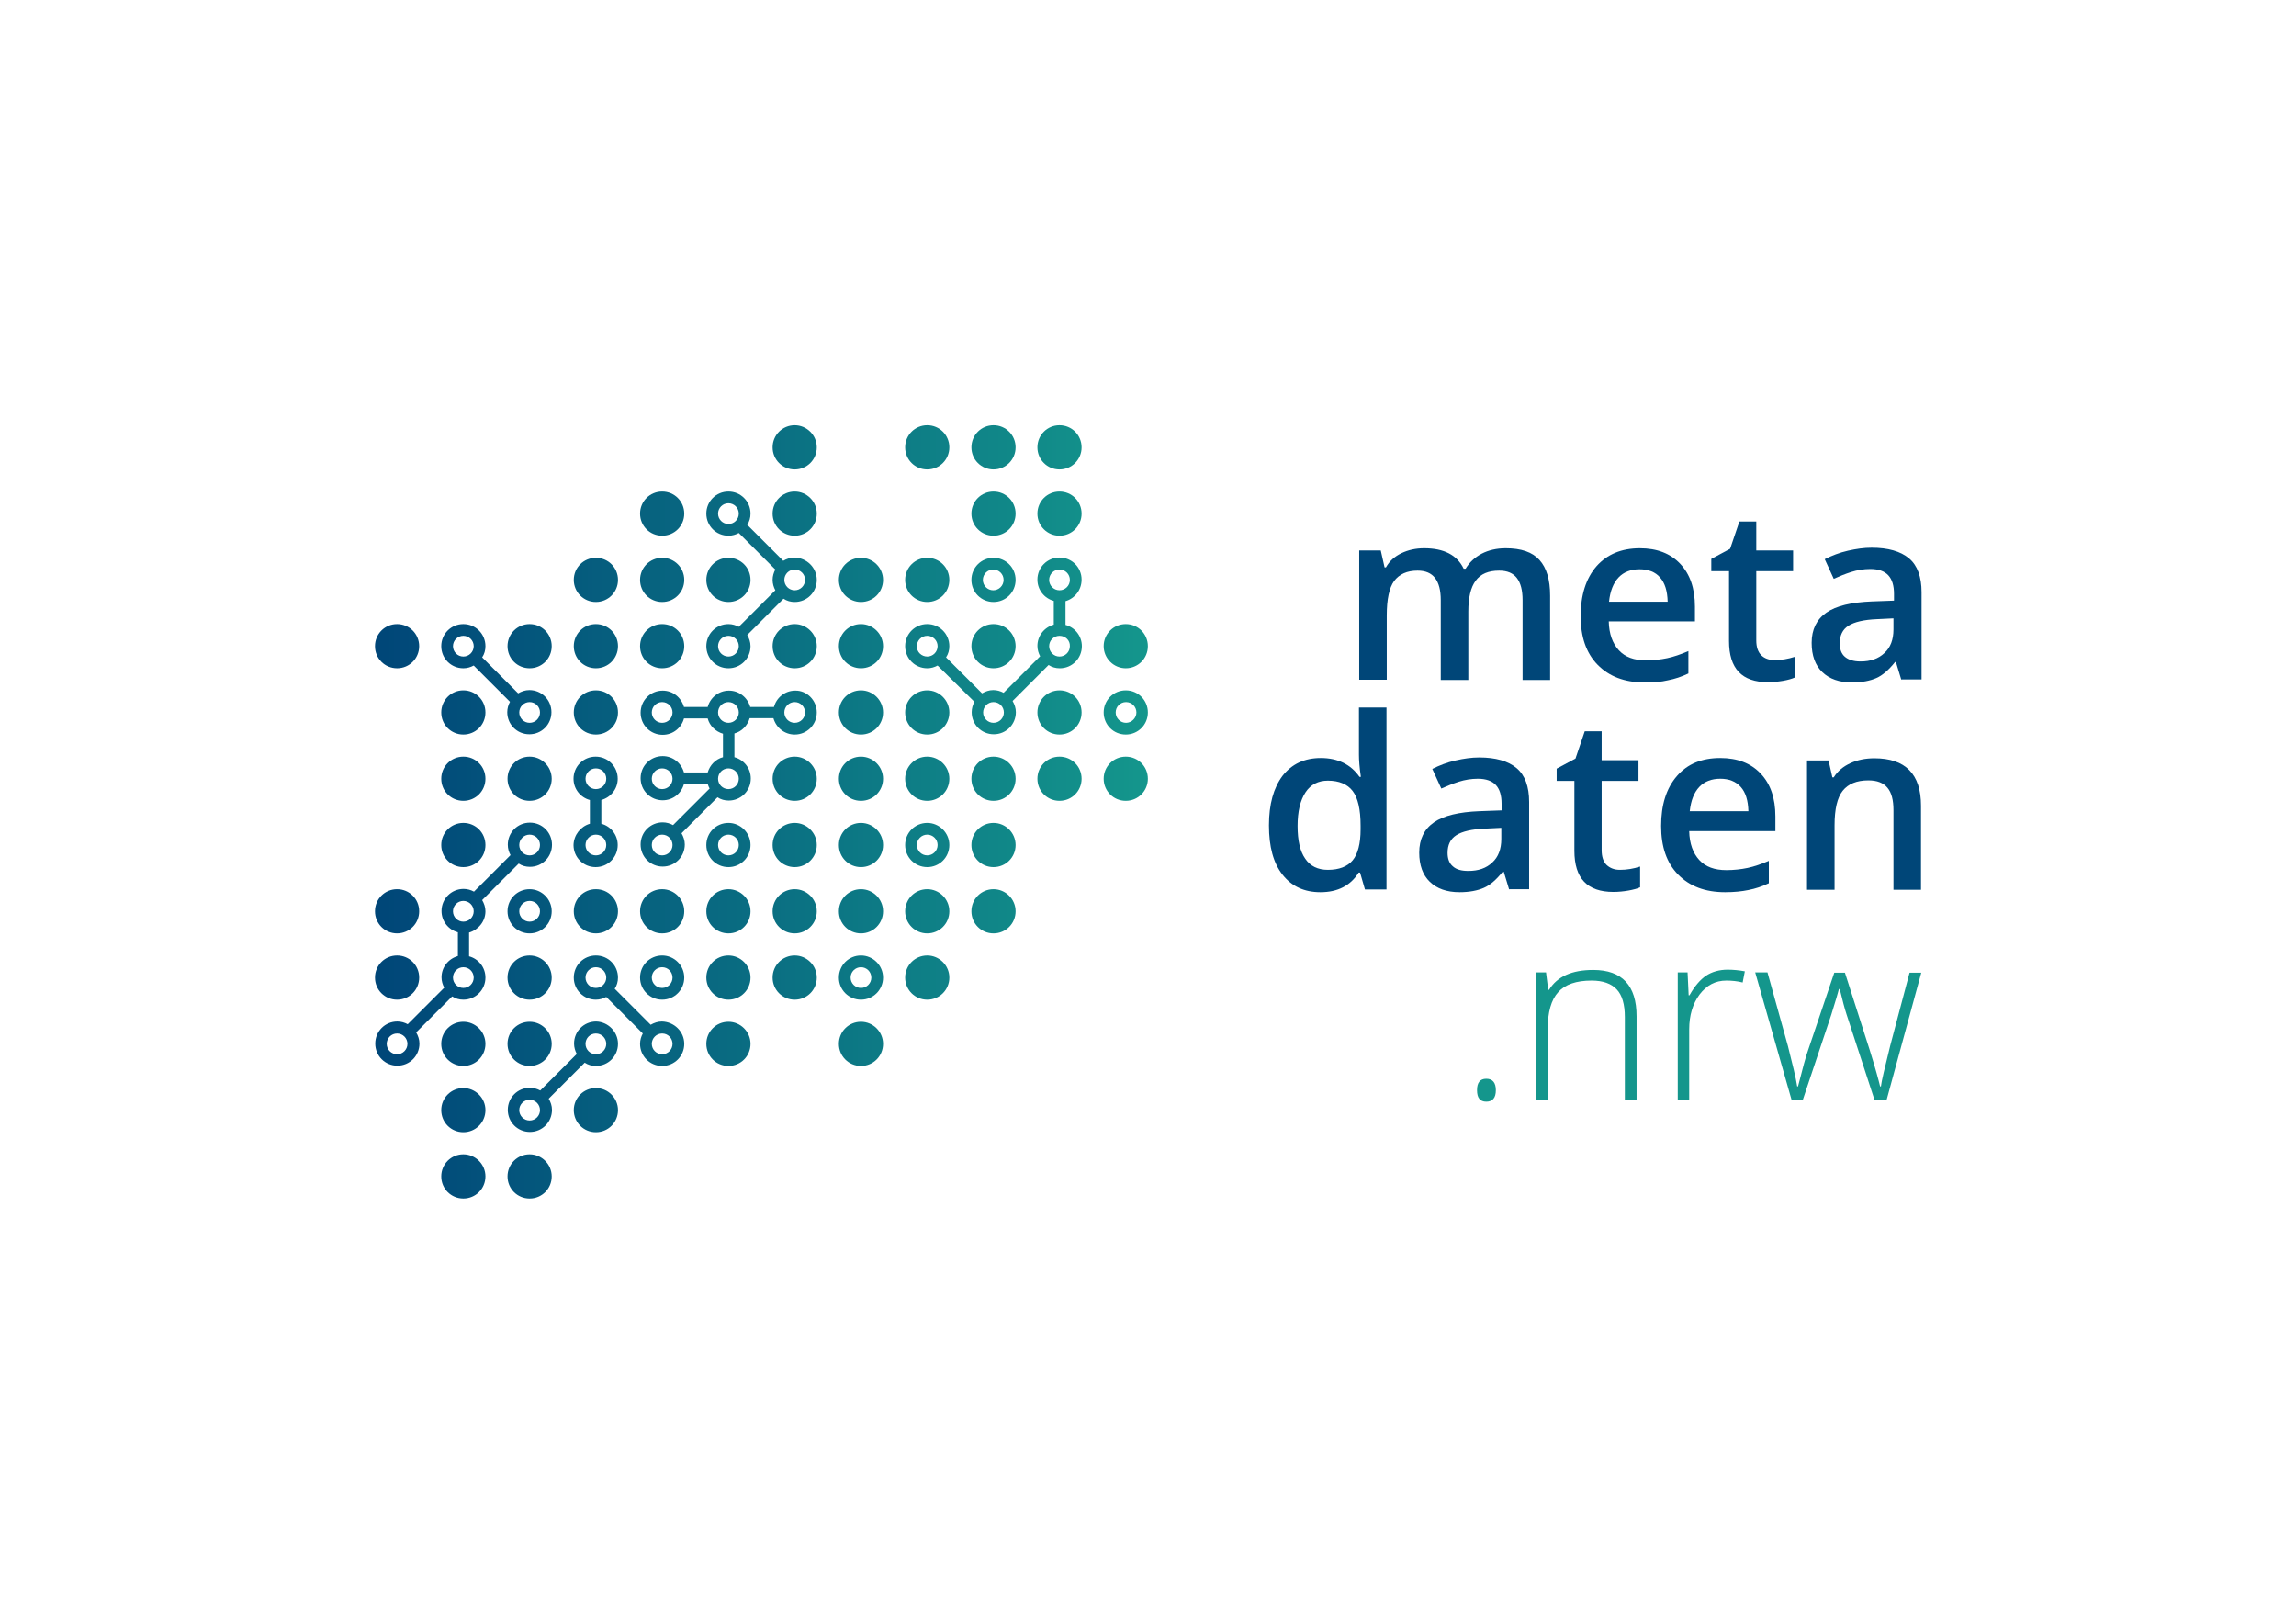 <?xml version="1.0" encoding="utf-8"?>
<!-- Generator: Adobe Illustrator 27.8.1, SVG Export Plug-In . SVG Version: 6.00 Build 0)  -->
<svg version="1.1" id="Ebene_1" xmlns="http://www.w3.org/2000/svg" xmlns:xlink="http://www.w3.org/1999/xlink" x="0px" y="0px"
	 viewBox="0 0 841.9 595.3" style="enable-background:new 0 0 841.9 595.3;" xml:space="preserve">
<style type="text/css">
	.st0{fill:#004678;}
	.st1{fill:#14968C;}
	.st2{fill:url(#SVGID_1_);}
</style>
<g>
	<g>
		<path class="st0" d="M538.4,249.3h-10.1v-29.3c0-3.6-0.7-6.3-2.1-8.1c-1.4-1.8-3.5-2.7-6.4-2.7c-3.9,0-6.7,1.3-8.6,3.8
			c-1.8,2.5-2.7,6.7-2.7,12.6v23.6h-10.1v-47.4h7.9l1.4,6.2h0.5c1.3-2.3,3.2-4,5.7-5.2c2.5-1.2,5.3-1.8,8.3-1.8
			c7.3,0,12.1,2.5,14.5,7.5h0.7c1.4-2.3,3.4-4.2,5.9-5.5c2.5-1.3,5.5-2,8.8-2c5.7,0,9.8,1.4,12.4,4.3c2.6,2.9,3.9,7.2,3.9,13.1v30.9
			h-10.1v-29.3c0-3.6-0.7-6.3-2.1-8.1c-1.4-1.8-3.5-2.7-6.5-2.7c-3.9,0-6.8,1.2-8.6,3.7c-1.8,2.4-2.7,6.2-2.7,11.3V249.3z"/>
		<path class="st0" d="M603.1,250.2c-7.4,0-13.1-2.2-17.3-6.5c-4.2-4.3-6.2-10.2-6.2-17.8c0-7.7,1.9-13.8,5.8-18.3
			c3.9-4.4,9.2-6.6,15.9-6.6c6.3,0,11.2,1.9,14.8,5.7s5.4,9,5.4,15.7v5.4h-31.6c0.1,4.6,1.4,8.1,3.7,10.6c2.3,2.5,5.6,3.7,9.9,3.7
			c2.8,0,5.4-0.3,7.8-0.8c2.4-0.5,5-1.4,7.8-2.6v8.2c-2.5,1.2-4.9,2-7.5,2.5C609.2,250,606.3,250.2,603.1,250.2z M601.2,208.7
			c-3.2,0-5.8,1-7.7,3s-3.1,5-3.5,8.9h21.5c-0.1-3.9-1-6.9-2.8-8.9C607,209.7,604.4,208.7,601.2,208.7z"/>
		<path class="st0" d="M650.7,242c2.5,0,4.9-0.4,7.4-1.2v7.6c-1.1,0.5-2.6,0.9-4.3,1.2c-1.8,0.3-3.6,0.5-5.5,0.5
			c-9.6,0-14.3-5-14.3-15.1v-25.6h-6.5v-4.5l6.9-3.7l3.4-10h6.2v10.6h13.5v7.6h-13.5v25.4c0,2.4,0.6,4.2,1.8,5.4
			S648.7,242,650.7,242z"/>
		<path class="st0" d="M697.2,249.3l-2-6.6h-0.3c-2.3,2.9-4.6,4.9-6.9,5.9c-2.3,1-5.3,1.6-8.9,1.6c-4.7,0-8.3-1.3-10.9-3.8
			c-2.6-2.5-3.9-6.1-3.9-10.7c0-4.9,1.8-8.6,5.4-11.1s9.2-3.8,16.6-4.1l8.2-0.3v-2.5c0-3-0.7-5.3-2.1-6.8c-1.4-1.5-3.6-2.3-6.6-2.3
			c-2.4,0-4.8,0.4-7,1.1c-2.2,0.7-4.4,1.6-6.4,2.5l-3.3-7.2c2.6-1.3,5.4-2.4,8.5-3.1c3.1-0.7,5.9-1.1,8.7-1.1c6,0,10.6,1.3,13.7,3.9
			c3.1,2.6,4.6,6.8,4.6,12.4v32H697.2z M682.2,242.5c3.7,0,6.6-1,8.8-3.1c2.2-2,3.3-4.9,3.3-8.6v-4.1l-6.1,0.3
			c-4.7,0.2-8.2,1-10.4,2.4c-2.2,1.4-3.2,3.6-3.2,6.5c0,2.1,0.6,3.8,1.9,4.9C677.8,241.9,679.7,242.5,682.2,242.5z"/>
		<path class="st0" d="M484.2,327.1c-5.9,0-10.5-2.1-13.9-6.4s-5-10.3-5-18.1c0-7.8,1.7-13.8,5-18.2c3.4-4.3,8-6.5,14-6.5
			c6.2,0,11,2.3,14.2,6.9h0.5c-0.5-3.4-0.7-6.1-0.7-8.1v-17.3h10.1v66.7h-7.9l-1.8-6.2h-0.5C495.2,324.7,490.5,327.1,484.2,327.1z
			 M486.9,318.9c4.1,0,7.2-1.2,9.1-3.5c1.9-2.3,2.9-6.1,2.9-11.3v-1.4c0-6-1-10.2-2.9-12.7s-5-3.8-9.1-3.8c-3.5,0-6.3,1.4-8.2,4.3
			c-1.9,2.9-2.9,7-2.9,12.3c0,5.3,0.9,9.3,2.8,12C480.4,317.5,483.2,318.9,486.9,318.9z"/>
		<path class="st0" d="M553.4,326.2l-2-6.6H551c-2.3,2.9-4.6,4.9-6.9,5.9c-2.3,1-5.3,1.6-8.9,1.6c-4.7,0-8.3-1.3-10.9-3.8
			s-3.9-6.1-3.9-10.7c0-4.9,1.8-8.6,5.4-11.1c3.6-2.5,9.2-3.8,16.6-4.1l8.2-0.3v-2.5c0-3-0.7-5.3-2.1-6.8c-1.4-1.5-3.6-2.3-6.6-2.3
			c-2.4,0-4.8,0.4-7,1.1s-4.4,1.6-6.4,2.5l-3.3-7.2c2.6-1.3,5.4-2.4,8.5-3.1c3.1-0.7,5.9-1.1,8.7-1.1c6,0,10.6,1.3,13.7,3.9
			c3.1,2.6,4.6,6.8,4.6,12.4v32H553.4z M538.4,319.3c3.7,0,6.6-1,8.8-3.1c2.2-2,3.3-4.9,3.3-8.6v-4.1l-6.1,0.3
			c-4.7,0.2-8.2,1-10.4,2.4c-2.2,1.4-3.2,3.6-3.2,6.5c0,2.1,0.6,3.8,1.9,4.9C534,318.8,535.9,319.3,538.4,319.3z"/>
		<path class="st0" d="M594,318.9c2.5,0,4.9-0.4,7.4-1.2v7.6c-1.1,0.5-2.6,0.9-4.3,1.2s-3.6,0.5-5.5,0.5c-9.6,0-14.3-5-14.3-15.1
			v-25.6h-6.5v-4.5l6.9-3.7l3.4-10h6.2v10.6h13.5v7.6h-13.5v25.4c0,2.4,0.6,4.2,1.8,5.4C590.4,318.3,592,318.9,594,318.9z"/>
		<path class="st0" d="M632.6,327.1c-7.4,0-13.1-2.2-17.3-6.5s-6.2-10.2-6.2-17.8c0-7.7,1.9-13.8,5.8-18.3s9.2-6.6,15.9-6.6
			c6.3,0,11.2,1.9,14.8,5.7c3.6,3.8,5.4,9,5.4,15.7v5.4h-31.6c0.1,4.6,1.4,8.1,3.7,10.6c2.3,2.5,5.6,3.7,9.9,3.7
			c2.8,0,5.4-0.3,7.8-0.8s5-1.4,7.8-2.6v8.2c-2.5,1.2-4.9,2-7.5,2.5C638.7,326.8,635.9,327.1,632.6,327.1z M630.8,285.5
			c-3.2,0-5.8,1-7.7,3c-1.9,2-3.1,5-3.5,8.9h21.5c-0.1-3.9-1-6.9-2.8-8.9C636.5,286.5,634,285.5,630.8,285.5z"/>
		<path class="st0" d="M704.4,326.2h-10.1V297c0-3.7-0.7-6.4-2.2-8.2c-1.5-1.8-3.8-2.7-7-2.7c-4.3,0-7.4,1.3-9.4,3.8s-3,6.7-3,12.7
			v23.6h-10.1v-47.4h7.9l1.4,6.2h0.5c1.4-2.3,3.5-4,6.1-5.2c2.6-1.2,5.5-1.8,8.8-1.8c11.4,0,17.1,5.8,17.1,17.4V326.2z"/>
		<path class="st1" d="M541.6,399.7c0-2.8,1.1-4.2,3.4-4.2c2.3,0,3.5,1.4,3.5,4.2s-1.2,4.2-3.5,4.2
			C542.7,403.9,541.6,402.5,541.6,399.7z"/>
		<path class="st1" d="M595.8,403.1v-30.2c0-4.7-1-8.1-3-10.2s-5-3.2-9.2-3.2c-5.6,0-9.7,1.4-12.2,4.2c-2.6,2.8-3.9,7.4-3.9,13.7
			v25.7h-4.2v-46.6h3.6l0.8,6.4h0.3c3-4.9,8.4-7.3,16.2-7.3c10.6,0,15.9,5.7,15.9,17v30.5H595.8z"/>
		<path class="st1" d="M633.5,355.5c2,0,4.1,0.2,6.3,0.6l-0.8,4.1c-1.9-0.5-4-0.7-6-0.7c-4,0-7.2,1.7-9.8,5.1
			c-2.5,3.4-3.8,7.6-3.8,12.8v25.7h-4.2v-46.6h3.6l0.4,8.4h0.3c1.9-3.4,4-5.8,6.1-7.2S630.4,355.5,633.5,355.5z"/>
		<path class="st1" d="M687.3,403.1l-10.2-31.2c-0.7-2.1-1.5-5.2-2.5-9.3h-0.3l-0.9,3.2l-1.9,6.2l-10.4,31.1h-4.2l-13.3-46.6h4.5
			l7.5,27c1.7,6.7,2.9,11.6,3.4,14.8h0.3c1.7-6.7,2.9-11.1,3.7-13.3l9.6-28.4h3.9l9.1,28.4c2.1,6.7,3.3,11.2,3.8,13.3h0.3
			c0.2-1.9,1.4-6.8,3.4-14.9l7.1-26.8h4.3l-12.7,46.6H687.3z"/>
	</g>
	<linearGradient id="SVGID_1_" gradientUnits="userSpaceOnUse" x1="137.48" y1="297.638" x2="420.945" y2="297.638">
		<stop  offset="0" style="stop-color:#004678"/>
		<stop  offset="1" style="stop-color:#14968C"/>
	</linearGradient>
	<path class="st2" d="M137.5,236.9c0-4.5,3.6-8.1,8.1-8.1c4.5,0,8.1,3.6,8.1,8.1c0,4.5-3.6,8.1-8.1,8.1
		C141.1,245,137.5,241.4,137.5,236.9z M145.6,342.2c4.5,0,8.1-3.6,8.1-8.1c0-4.5-3.6-8.1-8.1-8.1c-4.5,0-8.1,3.6-8.1,8.1
		C137.5,338.6,141.1,342.2,145.6,342.2z M145.6,366.5c4.5,0,8.1-3.6,8.1-8.1c0-4.5-3.6-8.1-8.1-8.1c-4.5,0-8.1,3.6-8.1,8.1
		C137.5,362.9,141.1,366.5,145.6,366.5z M161.8,236.9c0-4.5,3.6-8.1,8.1-8.1c4.5,0,8.1,3.6,8.1,8.1c0,1.5-0.4,2.9-1.2,4.1l13.2,13.2
		c1.2-0.7,2.6-1.2,4.1-1.2c4.5,0,8.1,3.6,8.1,8.1c0,4.5-3.6,8.1-8.1,8.1c-4.5,0-8.1-3.6-8.1-8.1c0-1.4,0.4-2.7,1-3.8L173.7,244
		c-1.1,0.6-2.4,1-3.8,1C165.4,245,161.8,241.4,161.8,236.9z M190.4,261.2c0,2.1,1.7,3.8,3.8,3.8s3.8-1.7,3.8-3.8
		c0-2.1-1.7-3.8-3.8-3.8S190.4,259.1,190.4,261.2z M166.1,236.9c0,2.1,1.7,3.8,3.8,3.8c2.1,0,3.8-1.7,3.8-3.8c0-2.1-1.7-3.8-3.8-3.8
		C167.8,233.1,166.1,234.8,166.1,236.9z M169.9,269.3c4.5,0,8.1-3.6,8.1-8.1c0-4.5-3.6-8.1-8.1-8.1c-4.5,0-8.1,3.6-8.1,8.1
		C161.8,265.7,165.4,269.3,169.9,269.3z M169.9,317.9c4.5,0,8.1-3.6,8.1-8.1c0-4.5-3.6-8.1-8.1-8.1c-4.5,0-8.1,3.6-8.1,8.1
		C161.8,314.3,165.4,317.9,169.9,317.9z M169.9,374.6c-4.5,0-8.1,3.6-8.1,8.1c0,4.5,3.6,8.1,8.1,8.1c4.5,0,8.1-3.6,8.1-8.1
		C178,378.2,174.3,374.6,169.9,374.6z M194.2,245c4.5,0,8.1-3.6,8.1-8.1c0-4.5-3.6-8.1-8.1-8.1c-4.5,0-8.1,3.6-8.1,8.1
		C186.1,241.4,189.7,245,194.2,245z M194.2,277.4c-4.5,0-8.1,3.6-8.1,8.1c0,4.5,3.6,8.1,8.1,8.1c4.5,0,8.1-3.6,8.1-8.1
		C202.3,281,198.6,277.4,194.2,277.4z M202.3,334.1c0,4.5-3.6,8.1-8.1,8.1c-4.5,0-8.1-3.6-8.1-8.1s3.6-8.1,8.1-8.1
		C198.6,326,202.3,329.6,202.3,334.1z M198,334.1c0-2.1-1.7-3.8-3.8-3.8s-3.8,1.7-3.8,3.8s1.7,3.8,3.8,3.8S198,336.2,198,334.1z
		 M194.2,350.3c-4.5,0-8.1,3.6-8.1,8.1c0,4.5,3.6,8.1,8.1,8.1c4.5,0,8.1-3.6,8.1-8.1C202.3,353.9,198.6,350.3,194.2,350.3z
		 M194.2,374.6c-4.5,0-8.1,3.6-8.1,8.1c0,4.5,3.6,8.1,8.1,8.1c4.5,0,8.1-3.6,8.1-8.1C202.3,378.2,198.6,374.6,194.2,374.6z
		 M218.5,220.7c4.5,0,8.1-3.6,8.1-8.1c0-4.5-3.6-8.1-8.1-8.1c-4.5,0-8.1,3.6-8.1,8.1C210.4,217.1,214,220.7,218.5,220.7z M218.5,245
		c4.5,0,8.1-3.6,8.1-8.1c0-4.5-3.6-8.1-8.1-8.1c-4.5,0-8.1,3.6-8.1,8.1C210.4,241.4,214,245,218.5,245z M218.5,269.3
		c4.5,0,8.1-3.6,8.1-8.1c0-4.5-3.6-8.1-8.1-8.1c-4.5,0-8.1,3.6-8.1,8.1C210.4,265.7,214,269.3,218.5,269.3z M216.3,302v-8.7
		c-3.4-0.9-6-4-6-7.8c0-4.5,3.6-8.1,8.1-8.1c4.5,0,8.1,3.6,8.1,8.1c0,3.7-2.5,6.8-6,7.8v8.7c3.4,0.9,6,4,6,7.8
		c0,4.5-3.6,8.1-8.1,8.1c-4.5,0-8.1-3.6-8.1-8.1C210.4,306.1,212.9,303,216.3,302z M218.5,306c-2.1,0-3.8,1.7-3.8,3.8
		s1.7,3.8,3.8,3.8c2.1,0,3.8-1.7,3.8-3.8S220.6,306,218.5,306z M218.5,289.3c2.1,0,3.8-1.7,3.8-3.8c0-2.1-1.7-3.8-3.8-3.8
		c-2.1,0-3.8,1.7-3.8,3.8C214.7,287.6,216.4,289.3,218.5,289.3z M218.5,342.2c4.5,0,8.1-3.6,8.1-8.1c0-4.5-3.6-8.1-8.1-8.1
		c-4.5,0-8.1,3.6-8.1,8.1C210.4,338.6,214,342.2,218.5,342.2z M242.8,196.4c4.5,0,8.1-3.6,8.1-8.1c0-4.5-3.6-8.1-8.1-8.1
		c-4.5,0-8.1,3.6-8.1,8.1C234.7,192.8,238.3,196.4,242.8,196.4z M242.8,220.7c4.5,0,8.1-3.6,8.1-8.1c0-4.5-3.6-8.1-8.1-8.1
		c-4.5,0-8.1,3.6-8.1,8.1C234.7,217.1,238.3,220.7,242.8,220.7z M242.8,326c-4.5,0-8.1,3.6-8.1,8.1c0,4.5,3.6,8.1,8.1,8.1
		c4.5,0,8.1-3.6,8.1-8.1C250.9,329.6,247.2,326,242.8,326z M250.9,358.4c0,4.5-3.6,8.1-8.1,8.1c-4.5,0-8.1-3.6-8.1-8.1
		c0-4.5,3.6-8.1,8.1-8.1C247.2,350.3,250.9,353.9,250.9,358.4z M246.6,358.4c0-2.1-1.7-3.8-3.8-3.8s-3.8,1.7-3.8,3.8
		c0,2.1,1.7,3.8,3.8,3.8S246.6,360.5,246.6,358.4z M267.1,220.7c4.5,0,8.1-3.6,8.1-8.1c0-4.5-3.6-8.1-8.1-8.1
		c-4.5,0-8.1,3.6-8.1,8.1C259,217.1,262.6,220.7,267.1,220.7z M275.2,309.8c0,4.5-3.6,8.1-8.1,8.1c-4.5,0-8.1-3.6-8.1-8.1
		c0-4.5,3.6-8.1,8.1-8.1C271.5,301.7,275.2,305.3,275.2,309.8z M270.9,309.8c0-2.1-1.7-3.8-3.8-3.8s-3.8,1.7-3.8,3.8
		s1.7,3.8,3.8,3.8S270.9,311.9,270.9,309.8z M267.1,326c-4.5,0-8.1,3.6-8.1,8.1c0,4.5,3.6,8.1,8.1,8.1c4.5,0,8.1-3.6,8.1-8.1
		C275.2,329.6,271.5,326,267.1,326z M267.1,350.3c-4.5,0-8.1,3.6-8.1,8.1c0,4.5,3.6,8.1,8.1,8.1c4.5,0,8.1-3.6,8.1-8.1
		C275.2,353.9,271.5,350.3,267.1,350.3z M267.1,374.6c-4.5,0-8.1,3.6-8.1,8.1c0,4.5,3.6,8.1,8.1,8.1c4.5,0,8.1-3.6,8.1-8.1
		C275.2,378.2,271.5,374.6,267.1,374.6z M291.4,155.9c-4.5,0-8.1,3.6-8.1,8.1c0,4.5,3.6,8.1,8.1,8.1c4.5,0,8.1-3.6,8.1-8.1
		C299.5,159.5,295.8,155.9,291.4,155.9z M291.4,180.2c-4.5,0-8.1,3.6-8.1,8.1c0,4.5,3.6,8.1,8.1,8.1c4.5,0,8.1-3.6,8.1-8.1
		C299.5,183.8,295.8,180.2,291.4,180.2z M291.4,228.8c-4.5,0-8.1,3.6-8.1,8.1c0,4.5,3.6,8.1,8.1,8.1c4.5,0,8.1-3.6,8.1-8.1
		C299.5,232.4,295.8,228.8,291.4,228.8z M291.4,277.4c-4.5,0-8.1,3.6-8.1,8.1c0,4.5,3.6,8.1,8.1,8.1c4.5,0,8.1-3.6,8.1-8.1
		C299.5,281,295.8,277.4,291.4,277.4z M291.4,301.7c-4.5,0-8.1,3.6-8.1,8.1c0,4.5,3.6,8.1,8.1,8.1c4.5,0,8.1-3.6,8.1-8.1
		C299.5,305.3,295.8,301.7,291.4,301.7z M291.4,326c-4.5,0-8.1,3.6-8.1,8.1c0,4.5,3.6,8.1,8.1,8.1c4.5,0,8.1-3.6,8.1-8.1
		C299.5,329.6,295.8,326,291.4,326z M291.4,350.3c-4.5,0-8.1,3.6-8.1,8.1c0,4.5,3.6,8.1,8.1,8.1c4.5,0,8.1-3.6,8.1-8.1
		C299.5,353.9,295.8,350.3,291.4,350.3z M315.7,204.5c-4.5,0-8.1,3.6-8.1,8.1c0,4.5,3.6,8.1,8.1,8.1c4.5,0,8.1-3.6,8.1-8.1
		C323.8,208.1,320.1,204.5,315.7,204.5z M315.7,253.1c-4.5,0-8.1,3.6-8.1,8.1c0,4.5,3.6,8.1,8.1,8.1c4.5,0,8.1-3.6,8.1-8.1
		C323.8,256.7,320.1,253.1,315.7,253.1z M315.7,277.4c-4.5,0-8.1,3.6-8.1,8.1c0,4.5,3.6,8.1,8.1,8.1c4.5,0,8.1-3.6,8.1-8.1
		C323.8,281,320.1,277.4,315.7,277.4z M315.7,301.7c-4.5,0-8.1,3.6-8.1,8.1c0,4.5,3.6,8.1,8.1,8.1c4.5,0,8.1-3.6,8.1-8.1
		C323.8,305.3,320.1,301.7,315.7,301.7z M315.7,326c-4.5,0-8.1,3.6-8.1,8.1c0,4.5,3.6,8.1,8.1,8.1c4.5,0,8.1-3.6,8.1-8.1
		C323.8,329.6,320.1,326,315.7,326z M323.8,358.4c0,4.5-3.6,8.1-8.1,8.1c-4.5,0-8.1-3.6-8.1-8.1c0-4.5,3.6-8.1,8.1-8.1
		C320.1,350.3,323.8,353.9,323.8,358.4z M319.5,358.4c0-2.1-1.7-3.8-3.8-3.8s-3.8,1.7-3.8,3.8c0,2.1,1.7,3.8,3.8,3.8
		S319.5,360.5,319.5,358.4z M315.7,374.6c-4.5,0-8.1,3.6-8.1,8.1c0,4.5,3.6,8.1,8.1,8.1c4.5,0,8.1-3.6,8.1-8.1
		C323.8,378.2,320.1,374.6,315.7,374.6z M340,172.1c4.5,0,8.1-3.6,8.1-8.1c0-4.5-3.6-8.1-8.1-8.1c-4.5,0-8.1,3.6-8.1,8.1
		C331.9,168.5,335.5,172.1,340,172.1z M340,220.7c4.5,0,8.1-3.6,8.1-8.1c0-4.5-3.6-8.1-8.1-8.1c-4.5,0-8.1,3.6-8.1,8.1
		C331.9,217.1,335.5,220.7,340,220.7z M340,253.1c-4.5,0-8.1,3.6-8.1,8.1c0,4.5,3.6,8.1,8.1,8.1c4.5,0,8.1-3.6,8.1-8.1
		C348.1,256.7,344.4,253.1,340,253.1z M340,277.4c-4.5,0-8.1,3.6-8.1,8.1c0,4.5,3.6,8.1,8.1,8.1c4.5,0,8.1-3.6,8.1-8.1
		C348.1,281,344.4,277.4,340,277.4z M348.1,309.8c0,4.5-3.6,8.1-8.1,8.1c-4.5,0-8.1-3.6-8.1-8.1c0-4.5,3.6-8.1,8.1-8.1
		C344.4,301.7,348.1,305.3,348.1,309.8z M343.8,309.8c0-2.1-1.7-3.8-3.8-3.8s-3.8,1.7-3.8,3.8s1.7,3.8,3.8,3.8
		S343.8,311.9,343.8,309.8z M340,326c-4.5,0-8.1,3.6-8.1,8.1c0,4.5,3.6,8.1,8.1,8.1c4.5,0,8.1-3.6,8.1-8.1
		C348.1,329.6,344.4,326,340,326z M340,350.3c-4.5,0-8.1,3.6-8.1,8.1c0,4.5,3.6,8.1,8.1,8.1c4.5,0,8.1-3.6,8.1-8.1
		C348.1,353.9,344.4,350.3,340,350.3z M364.3,172.1c4.5,0,8.1-3.6,8.1-8.1c0-4.5-3.6-8.1-8.1-8.1c-4.5,0-8.1,3.6-8.1,8.1
		C356.2,168.5,359.8,172.1,364.3,172.1z M364.3,196.4c4.5,0,8.1-3.6,8.1-8.1c0-4.5-3.6-8.1-8.1-8.1c-4.5,0-8.1,3.6-8.1,8.1
		C356.2,192.8,359.8,196.4,364.3,196.4z M356.2,212.6c0-4.5,3.6-8.1,8.1-8.1c4.5,0,8.1,3.6,8.1,8.1c0,4.5-3.6,8.1-8.1,8.1
		C359.8,220.7,356.2,217.1,356.2,212.6z M360.4,212.6c0,2.1,1.7,3.8,3.8,3.8s3.8-1.7,3.8-3.8c0-2.1-1.7-3.8-3.8-3.8
		S360.4,210.5,360.4,212.6z M364.3,245c4.5,0,8.1-3.6,8.1-8.1c0-4.5-3.6-8.1-8.1-8.1c-4.5,0-8.1,3.6-8.1,8.1
		C356.2,241.4,359.8,245,364.3,245z M364.3,277.4c-4.5,0-8.1,3.6-8.1,8.1c0,4.5,3.6,8.1,8.1,8.1c4.5,0,8.1-3.6,8.1-8.1
		C372.4,281,368.7,277.4,364.3,277.4z M364.3,301.7c-4.5,0-8.1,3.6-8.1,8.1c0,4.5,3.6,8.1,8.1,8.1c4.5,0,8.1-3.6,8.1-8.1
		C372.4,305.3,368.7,301.7,364.3,301.7z M364.3,326c-4.5,0-8.1,3.6-8.1,8.1c0,4.5,3.6,8.1,8.1,8.1c4.5,0,8.1-3.6,8.1-8.1
		C372.4,329.6,368.7,326,364.3,326z M388.5,155.9c-4.5,0-8.1,3.6-8.1,8.1c0,4.5,3.6,8.1,8.1,8.1c4.5,0,8.1-3.6,8.1-8.1
		C396.6,159.5,393,155.9,388.5,155.9z M388.5,180.2c-4.5,0-8.1,3.6-8.1,8.1c0,4.5,3.6,8.1,8.1,8.1c4.5,0,8.1-3.6,8.1-8.1
		C396.6,183.8,393,180.2,388.5,180.2z M390.7,220.4v8.7c3.4,0.9,6,4,6,7.8c0,4.5-3.6,8.1-8.1,8.1c-1.5,0-2.9-0.4-4.1-1.2l-13.2,13.2
		c0.7,1.2,1.2,2.6,1.2,4.1c0,4.5-3.6,8.1-8.1,8.1c-4.5,0-8.1-3.6-8.1-8.1c0-1.4,0.4-2.7,1-3.8L343.8,244c-1.1,0.6-2.4,1-3.8,1
		c-4.5,0-8.1-3.6-8.1-8.1c0-4.5,3.6-8.1,8.1-8.1c4.5,0,8.1,3.6,8.1,8.1c0,1.5-0.4,2.9-1.2,4.1l13.2,13.2c1.2-0.7,2.6-1.2,4.1-1.2
		c1.4,0,2.7,0.4,3.8,1l13.4-13.4c-0.6-1.1-1-2.4-1-3.8c0-3.7,2.5-6.8,6-7.8v-8.7c-3.4-0.9-6-4-6-7.8c0-4.5,3.6-8.1,8.1-8.1
		c4.5,0,8.1,3.6,8.1,8.1C396.6,216.3,394.1,219.4,390.7,220.4z M388.5,216.4c2.1,0,3.8-1.7,3.8-3.8c0-2.1-1.7-3.8-3.8-3.8
		s-3.8,1.7-3.8,3.8C384.7,214.7,386.4,216.4,388.5,216.4z M340,240.7c2.1,0,3.8-1.7,3.8-3.8c0-2.1-1.7-3.8-3.8-3.8s-3.8,1.7-3.8,3.8
		C336.1,239,337.9,240.7,340,240.7z M368.1,261.2c0-2.1-1.7-3.8-3.8-3.8s-3.8,1.7-3.8,3.8c0,2.1,1.7,3.8,3.8,3.8
		S368.1,263.3,368.1,261.2z M388.5,233.1c-2.1,0-3.8,1.7-3.8,3.8c0,2.1,1.7,3.8,3.8,3.8s3.8-1.7,3.8-3.8
		C392.4,234.8,390.7,233.1,388.5,233.1z M388.5,253.1c-4.5,0-8.1,3.6-8.1,8.1c0,4.5,3.6,8.1,8.1,8.1c4.5,0,8.1-3.6,8.1-8.1
		C396.6,256.7,393,253.1,388.5,253.1z M388.5,277.4c-4.5,0-8.1,3.6-8.1,8.1c0,4.5,3.6,8.1,8.1,8.1c4.5,0,8.1-3.6,8.1-8.1
		C396.6,281,393,277.4,388.5,277.4z M412.8,245c4.5,0,8.1-3.6,8.1-8.1c0-4.5-3.6-8.1-8.1-8.1c-4.5,0-8.1,3.6-8.1,8.1
		C404.7,241.4,408.4,245,412.8,245z M420.9,261.2c0,4.5-3.6,8.1-8.1,8.1c-4.5,0-8.1-3.6-8.1-8.1c0-4.5,3.6-8.1,8.1-8.1
		C417.3,253.1,420.9,256.7,420.9,261.2z M416.7,261.2c0-2.1-1.7-3.8-3.8-3.8c-2.1,0-3.8,1.7-3.8,3.8c0,2.1,1.7,3.8,3.8,3.8
		C414.9,265,416.7,263.3,416.7,261.2z M412.8,277.4c-4.5,0-8.1,3.6-8.1,8.1c0,4.5,3.6,8.1,8.1,8.1c4.5,0,8.1-3.6,8.1-8.1
		C420.9,281,417.3,277.4,412.8,277.4z M169.9,398.9c-4.5,0-8.1,3.6-8.1,8.1c0,4.5,3.6,8.1,8.1,8.1c4.5,0,8.1-3.6,8.1-8.1
		C178,402.5,174.3,398.9,169.9,398.9z M169.9,423.2c-4.5,0-8.1,3.6-8.1,8.1c0,4.5,3.6,8.1,8.1,8.1c4.5,0,8.1-3.6,8.1-8.1
		C178,426.8,174.3,423.2,169.9,423.2z M194.2,423.2c-4.5,0-8.1,3.6-8.1,8.1c0,4.5,3.6,8.1,8.1,8.1c4.5,0,8.1-3.6,8.1-8.1
		C202.3,426.8,198.6,423.2,194.2,423.2z M218.5,398.9c-4.5,0-8.1,3.6-8.1,8.1c0,4.5,3.6,8.1,8.1,8.1c4.5,0,8.1-3.6,8.1-8.1
		C226.6,402.5,222.9,398.9,218.5,398.9z M169.9,293.6c4.5,0,8.1-3.6,8.1-8.1c0-4.5-3.6-8.1-8.1-8.1c-4.5,0-8.1,3.6-8.1,8.1
		C161.8,290,165.4,293.6,169.9,293.6z M242.8,245c4.5,0,8.1-3.6,8.1-8.1c0-4.5-3.6-8.1-8.1-8.1c-4.5,0-8.1,3.6-8.1,8.1
		C234.7,241.4,238.3,245,242.8,245z M315.7,228.8c-4.5,0-8.1,3.6-8.1,8.1c0,4.5,3.6,8.1,8.1,8.1c4.5,0,8.1-3.6,8.1-8.1
		C323.8,232.4,320.1,228.8,315.7,228.8z M299.5,261.2c0,4.5-3.6,8.1-8.1,8.1c-3.7,0-6.8-2.5-7.8-6h-8.7c-0.8,2.7-2.9,4.9-5.6,5.6
		v8.7c3.4,0.9,6,4,6,7.8c0,4.5-3.6,8.1-8.1,8.1c-1.5,0-2.9-0.4-4.1-1.2l-13.2,13.2c0.7,1.2,1.2,2.6,1.2,4.1c0,4.5-3.6,8.1-8.1,8.1
		c-4.5,0-8.1-3.6-8.1-8.1c0-4.5,3.6-8.1,8.1-8.1c1.4,0,2.7,0.4,3.8,1l13.4-13.4c-0.3-0.5-0.5-1.1-0.7-1.7h-8.7c-0.9,3.4-4,6-7.8,6
		c-4.5,0-8.1-3.6-8.1-8.1s3.6-8.1,8.1-8.1c3.7,0,6.8,2.5,7.8,6h8.7c0.8-2.7,2.9-4.9,5.6-5.6V269c-2.7-0.8-4.9-2.9-5.6-5.6h-8.7
		c-0.9,3.4-4,6-7.8,6c-4.5,0-8.1-3.6-8.1-8.1c0-4.5,3.6-8.1,8.1-8.1c3.7,0,6.8,2.5,7.8,6h8.7c0.9-3.4,4-6,7.8-6c3.7,0,6.8,2.5,7.8,6
		h8.7c0.9-3.4,4-6,7.8-6C295.8,253.1,299.5,256.7,299.5,261.2z M246.6,261.2c0-2.1-1.7-3.8-3.8-3.8s-3.8,1.7-3.8,3.8
		c0,2.1,1.7,3.8,3.8,3.8S246.6,263.3,246.6,261.2z M246.6,285.5c0-2.1-1.7-3.8-3.8-3.8s-3.8,1.7-3.8,3.8c0,2.1,1.7,3.8,3.8,3.8
		S246.6,287.6,246.6,285.5z M246.6,309.8c0-2.1-1.7-3.8-3.8-3.8s-3.8,1.7-3.8,3.8s1.7,3.8,3.8,3.8S246.6,311.9,246.6,309.8z
		 M267.1,281.7c-2.1,0-3.8,1.7-3.8,3.8c0,2.1,1.7,3.8,3.8,3.8s3.8-1.7,3.8-3.8C270.9,283.4,269.2,281.7,267.1,281.7z M270.9,261.2
		c0-2.1-1.7-3.8-3.8-3.8s-3.8,1.7-3.8,3.8c0,2.1,1.7,3.8,3.8,3.8S270.9,263.3,270.9,261.2z M295.2,261.2c0-2.1-1.7-3.8-3.8-3.8
		s-3.8,1.7-3.8,3.8c0,2.1,1.7,3.8,3.8,3.8S295.2,263.3,295.2,261.2z M226.6,382.7c0,4.5-3.6,8.1-8.1,8.1c-1.5,0-2.9-0.4-4.1-1.2
		l-13.2,13.2c0.7,1.2,1.2,2.6,1.2,4.1c0,4.5-3.6,8.1-8.1,8.1c-4.5,0-8.1-3.6-8.1-8.1c0-4.5,3.6-8.1,8.1-8.1c1.4,0,2.7,0.4,3.8,1
		l13.4-13.4c-0.6-1.1-1-2.4-1-3.8c0-4.5,3.6-8.1,8.1-8.1C222.9,374.6,226.6,378.2,226.6,382.7z M198,407c0-2.1-1.7-3.8-3.8-3.8
		s-3.8,1.7-3.8,3.8c0,2.1,1.7,3.8,3.8,3.8S198,409.1,198,407z M222.3,382.7c0-2.1-1.7-3.8-3.8-3.8c-2.1,0-3.8,1.7-3.8,3.8
		s1.7,3.8,3.8,3.8C220.6,386.5,222.3,384.8,222.3,382.7z M299.5,212.6c0,4.5-3.6,8.1-8.1,8.1c-1.5,0-2.9-0.4-4.1-1.2L274,232.8
		c0.7,1.2,1.2,2.6,1.2,4.1c0,4.5-3.6,8.1-8.1,8.1c-4.5,0-8.1-3.6-8.1-8.1c0-4.5,3.6-8.1,8.1-8.1c1.4,0,2.7,0.4,3.8,1l13.4-13.4
		c-0.6-1.1-1-2.4-1-3.8c0-1.4,0.4-2.7,1-3.8l-13.4-13.4c-1.1,0.6-2.4,1-3.8,1c-4.5,0-8.1-3.6-8.1-8.1c0-4.5,3.6-8.1,8.1-8.1
		c4.5,0,8.1,3.6,8.1,8.1c0,1.5-0.4,2.9-1.2,4.1l13.2,13.2c1.2-0.7,2.6-1.2,4.1-1.2C295.8,204.5,299.5,208.1,299.5,212.6z
		 M267.1,192.1c2.1,0,3.8-1.7,3.8-3.8c0-2.1-1.7-3.8-3.8-3.8s-3.8,1.7-3.8,3.8C263.3,190.4,265,192.1,267.1,192.1z M270.9,236.9
		c0-2.1-1.7-3.8-3.8-3.8s-3.8,1.7-3.8,3.8c0,2.1,1.7,3.8,3.8,3.8S270.9,239,270.9,236.9z M295.2,212.6c0-2.1-1.7-3.8-3.8-3.8
		s-3.8,1.7-3.8,3.8c0,2.1,1.7,3.8,3.8,3.8S295.2,214.7,295.2,212.6z M250.9,382.7c0,4.5-3.6,8.1-8.1,8.1c-4.5,0-8.1-3.6-8.1-8.1
		c0-1.4,0.4-2.7,1-3.8l-13.4-13.4c-1.1,0.6-2.4,1-3.8,1c-4.5,0-8.1-3.6-8.1-8.1c0-4.5,3.6-8.1,8.1-8.1c4.5,0,8.1,3.6,8.1,8.1
		c0,1.5-0.4,2.9-1.2,4.1l13.2,13.2c1.2-0.7,2.6-1.2,4.1-1.2C247.2,374.6,250.9,378.2,250.9,382.7z M218.5,362.2
		c2.1,0,3.8-1.7,3.8-3.8c0-2.1-1.7-3.8-3.8-3.8c-2.1,0-3.8,1.7-3.8,3.8C214.7,360.5,216.4,362.2,218.5,362.2z M246.6,382.7
		c0-2.1-1.7-3.8-3.8-3.8s-3.8,1.7-3.8,3.8s1.7,3.8,3.8,3.8S246.6,384.8,246.6,382.7z M172,341.9v8.7c3.4,0.9,6,4,6,7.8
		c0,4.5-3.6,8.1-8.1,8.1c-1.5,0-2.9-0.4-4.1-1.2l-13.2,13.2c0.7,1.2,1.2,2.6,1.2,4.1c0,4.5-3.6,8.1-8.1,8.1c-4.5,0-8.1-3.6-8.1-8.1
		s3.6-8.1,8.1-8.1c1.4,0,2.7,0.4,3.8,1l13.4-13.4c-0.6-1.1-1-2.4-1-3.8c0-3.7,2.5-6.8,6-7.8v-8.7c-3.4-0.9-6-4-6-7.8
		c0-4.5,3.6-8.1,8.1-8.1c1.4,0,2.7,0.4,3.8,1l13.4-13.4c-0.6-1.1-1-2.4-1-3.8c0-4.5,3.6-8.1,8.1-8.1c4.5,0,8.1,3.6,8.1,8.1
		c0,4.5-3.6,8.1-8.1,8.1c-1.5,0-2.9-0.4-4.1-1.2L176.8,330c0.7,1.2,1.2,2.6,1.2,4.1C178,337.8,175.4,340.9,172,341.9z M190.4,309.8
		c0,2.1,1.7,3.8,3.8,3.8s3.8-1.7,3.8-3.8s-1.7-3.8-3.8-3.8S190.4,307.7,190.4,309.8z M169.9,337.9c2.1,0,3.8-1.7,3.8-3.8
		s-1.7-3.8-3.8-3.8c-2.1,0-3.8,1.7-3.8,3.8S167.8,337.9,169.9,337.9z M149.4,382.7c0-2.1-1.7-3.8-3.8-3.8s-3.8,1.7-3.8,3.8
		s1.7,3.8,3.8,3.8S149.4,384.8,149.4,382.7z M169.9,354.6c-2.1,0-3.8,1.7-3.8,3.8c0,2.1,1.7,3.8,3.8,3.8c2.1,0,3.8-1.7,3.8-3.8
		C173.7,356.3,172,354.6,169.9,354.6z"/>
</g>
</svg>
